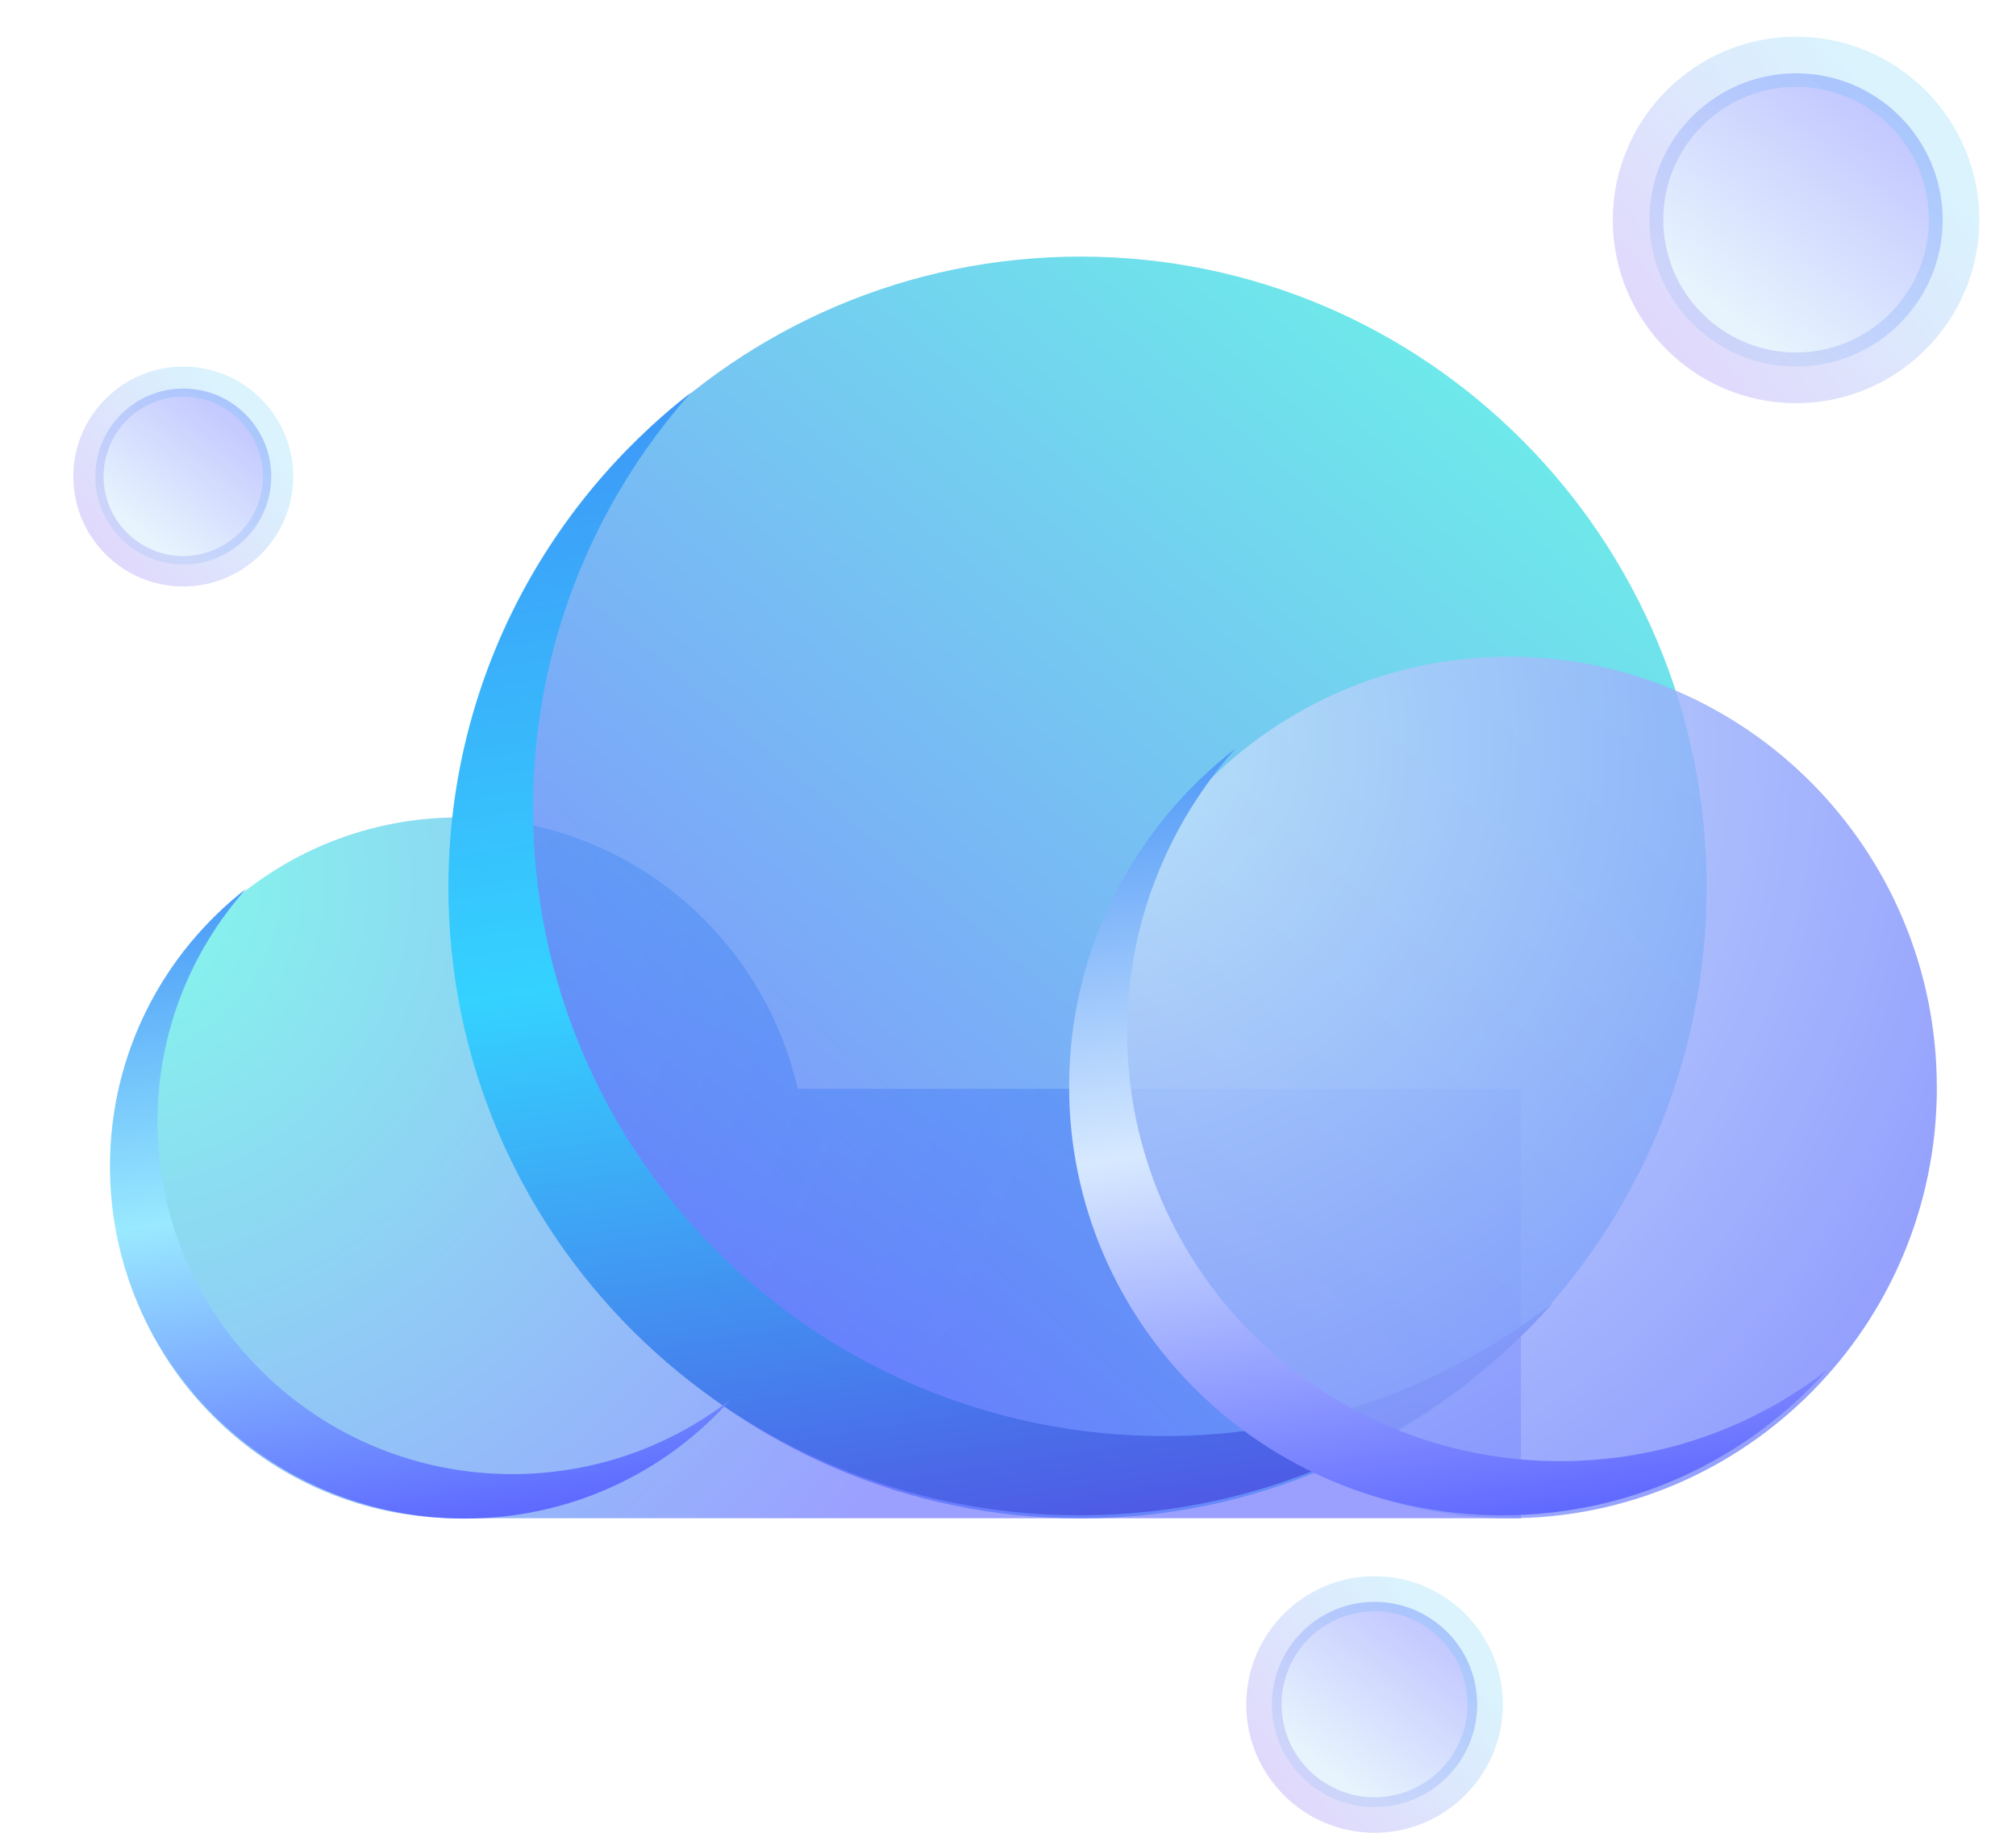 <?xml version="1.0" encoding="UTF-8"?>
<svg width="55px" height="50px" viewBox="0 0 55 50" version="1.1" xmlns="http://www.w3.org/2000/svg" xmlns:xlink="http://www.w3.org/1999/xlink">
    <title>Service Operation LOGO</title>
    <defs>
        <radialGradient cx="0%" cy="9.602%" fx="0%" fy="9.602%" r="139.345%" gradientTransform="translate(0,0.096),scale(0.497,1),rotate(31.394),translate(-0,-0.096)" id="radialGradient-1">
            <stop stop-color="#37F8DD" offset="0%"></stop>
            <stop stop-color="#5C64FF" offset="100%"></stop>
        </radialGradient>
        <linearGradient x1="89.698%" y1="6.624%" x2="16.019%" y2="93.626%" id="linearGradient-2">
            <stop stop-color="#40ECE1" offset="0%"></stop>
            <stop stop-color="#5C64FF" offset="100%"></stop>
        </linearGradient>
        <linearGradient x1="56.913%" y1="-11.872%" x2="73.707%" y2="100%" id="linearGradient-3">
            <stop stop-color="#3F90F6" offset="0%"></stop>
            <stop stop-color="#34D2FF" offset="50.521%"></stop>
            <stop stop-color="#4F56E4" offset="100%"></stop>
        </linearGradient>
        <linearGradient x1="56.935%" y1="-11.872%" x2="73.782%" y2="100%" id="linearGradient-4">
            <stop stop-color="#3F90F6" offset="0%"></stop>
            <stop stop-color="#99E9FF" offset="50.521%"></stop>
            <stop stop-color="#5C64FF" offset="100%"></stop>
        </linearGradient>
        <radialGradient cx="0%" cy="9.602%" fx="0%" fy="9.602%" r="160.603%" gradientTransform="translate(0,0.096),scale(1,0.993),rotate(46.522),translate(-0,-0.096)" id="radialGradient-5">
            <stop stop-color="#CAEBFA" offset="0%"></stop>
            <stop stop-color="#5C64FF" offset="100%"></stop>
        </radialGradient>
        <linearGradient x1="56.975%" y1="-11.872%" x2="73.917%" y2="100%" id="linearGradient-6">
            <stop stop-color="#3F90F6" offset="0%"></stop>
            <stop stop-color="#D7E9FF" offset="50.521%"></stop>
            <stop stop-color="#5C64FF" offset="100%"></stop>
        </linearGradient>
        <linearGradient x1="16.395%" y1="0%" x2="78.44%" y2="79.178%" id="linearGradient-7">
            <stop stop-color="#5C64FF" offset="0%"></stop>
            <stop stop-color="#C4E4FA" offset="100%"></stop>
        </linearGradient>
        <linearGradient x1="26.411%" y1="17.376%" x2="100%" y2="79.654%" id="linearGradient-8">
            <stop stop-color="#4FC8F8" offset="0%"></stop>
            <stop stop-color="#733FF1" offset="100%"></stop>
        </linearGradient>
    </defs>
    <g id="Service-Operation-LOGO" stroke="none" stroke-width="1" fill="none" fill-rule="evenodd">
        <g id="编组-5" transform="translate(2, 1)">
            <g id="编组-24" transform="translate(1, 6)">
                <path d="M9.518,15.3 C14.024,15.3 17.795,18.464 18.763,22.705 L38.494,22.705 L38.494,34.418 L9.694,34.418 L9.518,34.421 C4.266,34.421 0.021,30.142 0.021,24.853 C0.021,19.577 4.266,15.3 9.518,15.3 Z" id="路径" fill="url(#radialGradient-1)" fill-rule="nonzero" opacity="0.616"></path>
                <path d="M43.56,17.204 C43.56,26.717 35.911,34.422 26.481,34.422 C17.035,34.422 9.386,26.715 9.386,17.203 C9.386,7.69 17.036,-7.43179729e-14 26.481,-7.43179729e-14 C35.911,-7.43179729e-14 43.56,7.691 43.56,17.204" id="路径" fill="url(#linearGradient-2)" fill-rule="nonzero" opacity="0.769"></path>
                <path d="M39.366,28.546 C36.443,30.821 32.762,32.177 28.763,32.177 C19.251,32.177 11.541,24.507 11.541,15.046 C11.541,10.698 13.169,6.728 15.852,3.708 C11.823,6.843 9.233,11.725 9.233,17.208 C9.233,26.669 16.944,34.339 26.456,34.339 C31.596,34.339 36.21,32.098 39.366,28.546 Z" id="路径" fill="url(#linearGradient-3)"></path>
                <path d="M16.934,31.178 C15.291,32.454 13.223,33.215 10.975,33.215 C5.63,33.215 1.297,28.911 1.297,23.603 C1.297,21.163 2.212,18.936 3.72,17.241 C1.455,19 0,21.739 0,24.816 C0,30.124 4.333,34.428 9.679,34.428 C12.567,34.428 15.161,33.171 16.934,31.178 Z" id="路径备份-9" fill="url(#linearGradient-4)"></path>
                <path d="M49.841,22.666 C49.841,29.157 44.614,34.419 38.172,34.419 C31.726,34.419 26.503,29.157 26.503,22.666 C26.503,16.177 31.728,10.914 38.172,10.914 C44.614,10.914 49.84,16.177 49.84,22.666" id="路径" fill="url(#radialGradient-5)" fill-rule="nonzero" opacity="0.81"></path>
                <path d="M46.837,30.383 C44.832,31.936 42.307,32.862 39.564,32.862 C33.039,32.862 27.75,27.624 27.75,21.163 C27.75,18.194 28.867,15.483 30.708,13.42 C27.944,15.561 26.167,18.895 26.167,22.639 C26.167,29.101 31.457,34.339 37.981,34.339 C41.507,34.339 44.672,32.809 46.837,30.383 Z" id="路径备份-10" fill="url(#linearGradient-6)"></path>
            </g>
            <g id="编组-3" transform="translate(47, 5) scale(-1, 1) translate(-47, -5) translate(42, 0)" fill-rule="nonzero">
                <path d="M1,5 C1,7.209 2.791,9 5,9 C7.209,9 9,7.209 9,5 C9,2.791 7.209,1 5,1 C2.791,1 1,2.791 1,5 Z" id="路径" fill="url(#linearGradient-7)" opacity="0.405"></path>
                <path d="M5,10 C2.246,10 0,7.754 0,5 C0,2.246 2.246,0 5,0 C7.754,0 10,2.246 10,5 C10,7.754 7.761,10 5,10 Z M5,1.37 C3.001,1.37 1.377,2.995 1.377,4.993 C1.377,6.992 3.001,8.616 5,8.616 C6.999,8.616 8.623,6.992 8.623,4.993 C8.623,2.995 6.999,1.37 5,1.37 Z" id="形状" fill="url(#linearGradient-8)" opacity="0.211"></path>
            </g>
            <g id="编组-2" transform="translate(3, 12) scale(-1, 1) translate(-3, -12) translate(0, 9)" fill-rule="nonzero">
                <path d="M0.6,3 C0.6,4.325 1.675,5.4 3,5.4 C4.325,5.4 5.4,4.325 5.4,3 C5.4,1.675 4.325,0.6 3,0.6 C1.675,0.6 0.6,1.675 0.6,3 Z" id="路径备份" fill="url(#linearGradient-7)" opacity="0.405"></path>
                <path d="M3,6 C1.348,6 0,4.652 0,3 C0,1.348 1.348,0 3,0 C4.652,0 6,1.348 6,3 C6,4.652 4.656,6 3,6 Z M3,0.822 C1.801,0.822 0.826,1.797 0.826,2.996 C0.826,4.195 1.801,5.17 3,5.17 C4.199,5.17 5.174,4.195 5.174,2.996 C5.174,1.797 4.199,0.822 3,0.822 Z" id="形状备份" fill="url(#linearGradient-8)" opacity="0.211"></path>
            </g>
            <g id="编组-4" transform="translate(35.5, 45.5) scale(-1, 1) translate(-35.5, -45.5) translate(32, 42)" fill-rule="nonzero">
                <path d="M0.7,3.5 C0.7,5.046 1.954,6.3 3.5,6.3 C5.046,6.3 6.3,5.046 6.3,3.5 C6.3,1.954 5.046,0.7 3.5,0.7 C1.954,0.7 0.7,1.954 0.7,3.5 Z" id="路径备份-2" fill="url(#linearGradient-7)" opacity="0.405"></path>
                <path d="M3.5,7 C1.572,7 0,5.428 0,3.5 C0,1.572 1.572,0 3.5,0 C5.428,0 7,1.572 7,3.5 C7,5.428 5.432,7 3.5,7 Z M3.5,0.959 C2.101,0.959 0.964,2.096 0.964,3.495 C0.964,4.894 2.101,6.031 3.5,6.031 C4.899,6.031 6.036,4.894 6.036,3.495 C6.036,2.096 4.899,0.959 3.5,0.959 Z" id="形状备份-2" fill="url(#linearGradient-8)" opacity="0.211"></path>
            </g>
        </g>
    </g>
</svg>